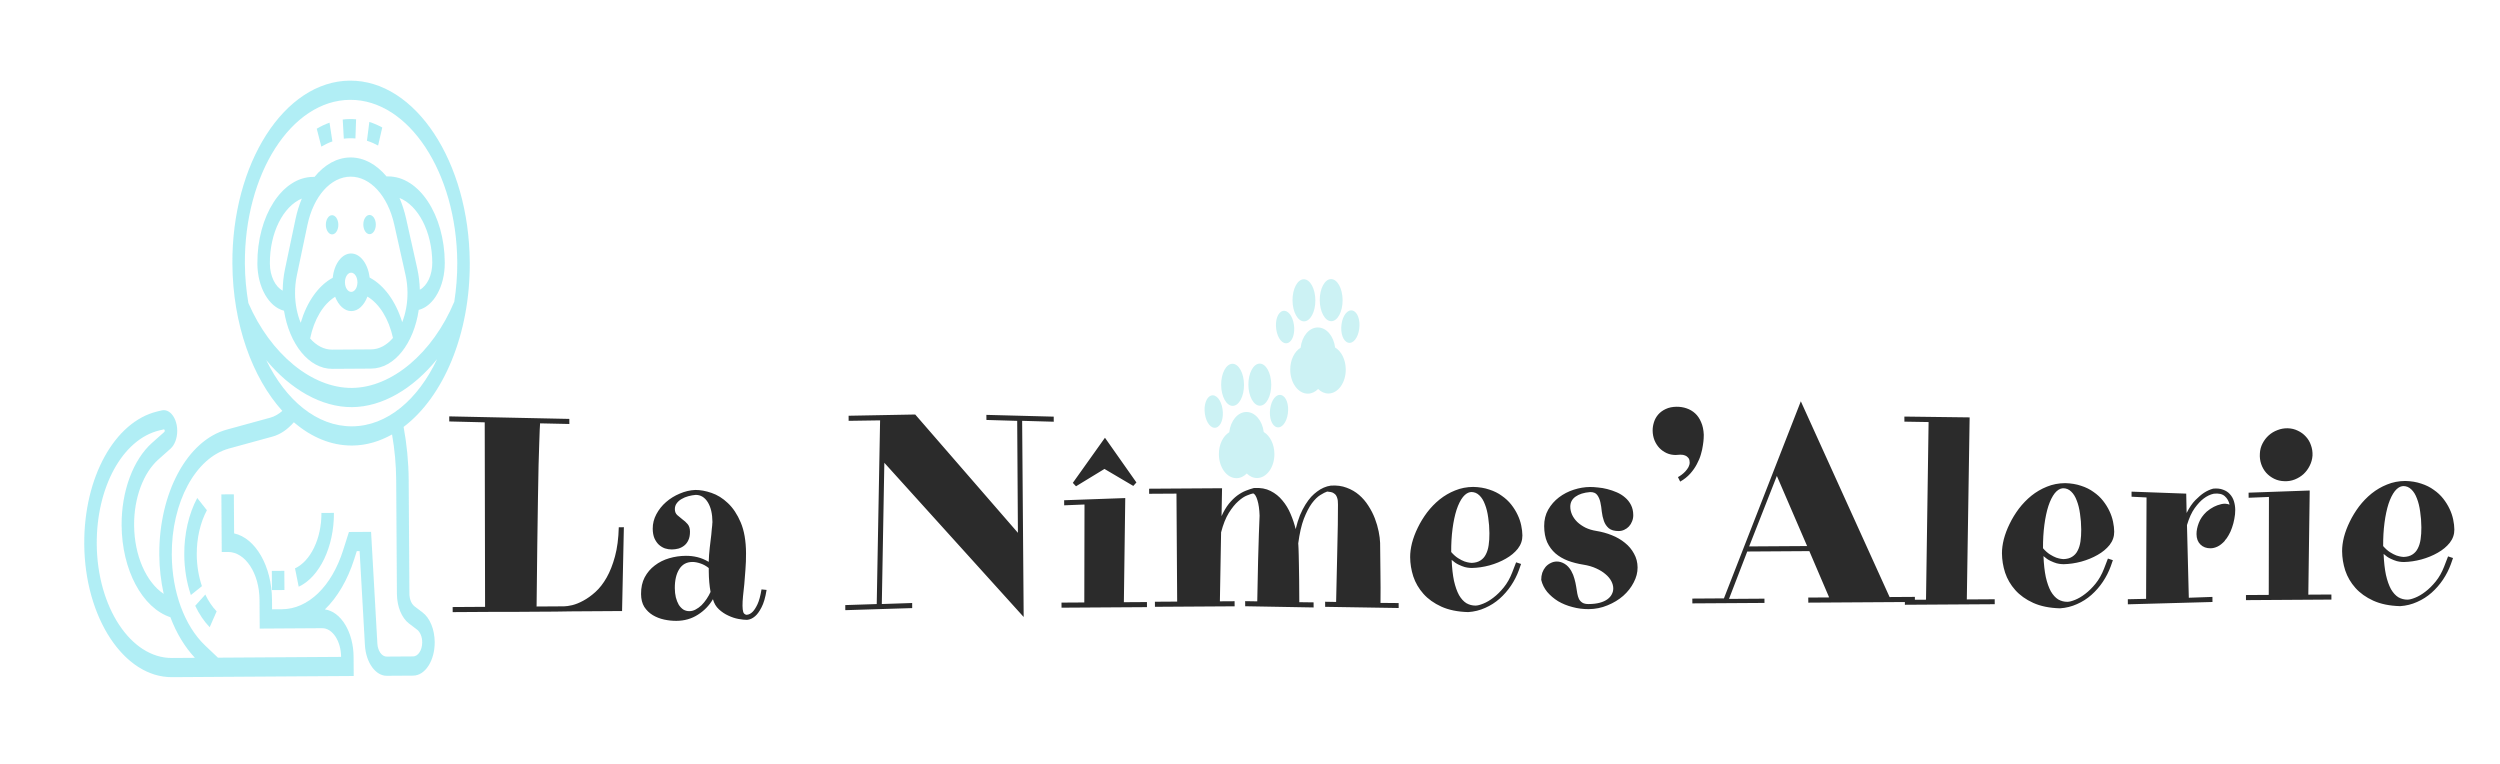 <svg width="311" height="95" viewBox="0 0 311 95" fill="none" xmlns="http://www.w3.org/2000/svg">
<g clip-path="url(#clip0)">
<path d="M153.35 50.491C154.134 50.486 154.764 49.308 154.755 47.864C154.745 46.42 154.1 45.249 153.317 45.254C152.532 45.259 151.902 46.438 151.912 47.882C151.921 49.326 152.566 50.496 153.35 50.491Z" fill="#CCF2F4"/>
<path d="M156.738 50.47C157.521 50.465 158.152 49.286 158.143 47.842C158.134 46.398 157.488 45.228 156.705 45.233C155.921 45.238 155.291 46.416 155.3 47.86C155.309 49.304 155.954 50.475 156.738 50.47Z" fill="#CCF2F4"/>
<path d="M159.383 49.147C158.766 48.984 158.162 49.734 158.009 50.856C157.855 51.977 158.218 52.982 158.836 53.145C159.453 53.307 160.057 52.557 160.211 51.436C160.364 50.314 160 49.309 159.383 49.147Z" fill="#CCF2F4"/>
<path d="M152.084 50.894C151.916 49.774 151.303 49.032 150.688 49.202C150.073 49.373 149.722 50.382 149.89 51.502C150.058 52.621 150.671 53.363 151.286 53.193C151.902 53.022 152.252 52.013 152.084 50.894Z" fill="#CCF2F4"/>
<path d="M157.211 53.743C157.034 52.325 156.129 51.244 155.049 51.251C153.969 51.258 153.077 52.351 152.919 53.77C152.153 54.236 151.621 55.292 151.629 56.515C151.64 58.16 152.623 59.492 153.822 59.485C154.3 59.482 154.741 59.265 155.098 58.903C155.459 59.261 155.903 59.471 156.381 59.468C157.58 59.461 158.546 58.116 158.536 56.471C158.528 55.248 157.982 54.199 157.211 53.743Z" fill="#CCF2F4"/>
<path d="M162.227 39.977C163.011 39.972 163.641 38.794 163.631 37.35C163.622 35.906 162.977 34.735 162.193 34.74C161.409 34.745 160.779 35.924 160.789 37.368C160.798 38.812 161.443 39.982 162.227 39.977Z" fill="#CCF2F4"/>
<path d="M165.615 39.956C166.398 39.951 167.029 38.772 167.02 37.328C167.01 35.884 166.365 34.714 165.582 34.718C164.798 34.724 164.168 35.902 164.177 37.346C164.186 38.79 164.831 39.961 165.615 39.956Z" fill="#CCF2F4"/>
<path d="M168.26 38.633C167.643 38.47 167.039 39.22 166.885 40.342C166.732 41.463 167.095 42.468 167.713 42.631C168.33 42.793 168.934 42.043 169.087 40.922C169.241 39.8 168.877 38.795 168.26 38.633Z" fill="#CCF2F4"/>
<path d="M160.163 42.679C160.779 42.508 161.129 41.499 160.961 40.38C160.793 39.26 160.18 38.518 159.565 38.688C158.95 38.859 158.599 39.868 158.767 40.988C158.935 42.107 159.548 42.849 160.163 42.679Z" fill="#CCF2F4"/>
<path d="M166.087 43.229C165.911 41.811 165.006 40.73 163.926 40.737C162.846 40.744 161.954 41.837 161.796 43.256C161.03 43.722 160.498 44.778 160.506 46.001C160.516 47.646 161.5 48.978 162.699 48.971C163.177 48.968 163.618 48.751 163.975 48.389C164.336 48.747 164.78 48.957 165.258 48.954C166.456 48.947 167.423 47.602 167.413 45.957C167.405 44.734 166.859 43.684 166.087 43.229Z" fill="#CCF2F4"/>
</g>
<path d="M56.314 76.148L56.31 75.516L60.343 75.49L60.299 52.538L55.889 52.429L55.885 51.797L70.824 52.112L70.828 52.744L67.187 52.665C67.177 52.813 67.161 53.075 67.141 53.452C67.121 53.828 67.101 54.38 67.083 55.11C67.065 55.828 67.037 56.745 66.998 57.862C66.971 58.978 66.946 60.357 66.922 61.998C66.898 63.639 66.871 65.564 66.839 67.775C66.808 69.986 66.778 72.543 66.751 75.449L70.169 75.427C70.42 75.426 70.756 75.378 71.177 75.284C71.609 75.179 72.069 74.994 72.558 74.728C73.057 74.463 73.562 74.101 74.072 73.642C74.581 73.183 75.045 72.588 75.462 71.856C75.879 71.124 76.226 70.244 76.504 69.217C76.783 68.19 76.94 66.981 76.977 65.591L77.609 65.587L77.385 76.013C76.439 76.02 75.597 76.025 74.856 76.03C74.127 76.034 73.443 76.039 72.805 76.043C72.167 76.047 71.552 76.051 70.96 76.055C70.367 76.07 69.741 76.079 69.08 76.084C68.419 76.088 67.695 76.093 66.909 76.097C66.123 76.103 65.223 76.108 64.209 76.115C63.207 76.121 62.062 76.123 60.774 76.12C59.487 76.128 58 76.137 56.314 76.148ZM92.923 76.478C93.174 76.454 93.412 76.327 93.638 76.098C93.831 75.903 94.028 75.594 94.231 75.171C94.433 74.737 94.6 74.121 94.732 73.322L95.364 73.386C95.211 74.333 94.999 75.058 94.729 75.561C94.47 76.064 94.205 76.43 93.933 76.66C93.615 76.935 93.28 77.086 92.927 77.111C92.654 77.112 92.3 77.075 91.867 76.998C91.445 76.921 91.022 76.781 90.6 76.579C90.177 76.388 89.788 76.128 89.432 75.8C89.077 75.472 88.829 75.052 88.689 74.54C88.227 75.329 87.605 75.971 86.822 76.466C86.039 76.972 85.146 77.229 84.144 77.235C83.642 77.238 83.135 77.184 82.621 77.074C82.108 76.963 81.634 76.778 81.2 76.519C80.776 76.26 80.427 75.92 80.15 75.5C79.886 75.069 79.751 74.534 79.747 73.896C79.742 73.099 79.891 72.409 80.195 71.826C80.511 71.231 80.929 70.739 81.451 70.348C81.972 69.946 82.568 69.646 83.239 69.448C83.91 69.25 84.605 69.148 85.322 69.144C85.812 69.141 86.285 69.195 86.742 69.306C87.21 69.417 87.684 69.613 88.164 69.895C88.183 69.314 88.225 68.732 88.29 68.151C88.366 67.569 88.431 67.028 88.484 66.526C88.517 66.23 88.538 65.99 88.548 65.808C88.57 65.625 88.586 65.477 88.597 65.363C88.607 65.249 88.612 65.164 88.612 65.107C88.623 65.05 88.629 64.998 88.628 64.953C88.622 63.916 88.428 63.091 88.049 62.478C87.669 61.866 87.165 61.561 86.539 61.565C86.243 61.59 85.941 61.643 85.634 61.725C85.327 61.806 85.049 61.922 84.799 62.072C84.549 62.21 84.345 62.388 84.187 62.606C84.029 62.812 83.951 63.057 83.952 63.342C83.954 63.65 84.053 63.894 84.248 64.075C84.442 64.245 84.654 64.42 84.883 64.601C85.124 64.77 85.341 64.968 85.537 65.195C85.732 65.421 85.831 65.734 85.833 66.133C85.836 66.554 85.77 66.908 85.635 67.194C85.511 67.468 85.342 67.691 85.126 67.863C84.911 68.036 84.667 68.162 84.394 68.244C84.121 68.314 83.848 68.35 83.574 68.352C83.289 68.354 83.004 68.31 82.719 68.221C82.445 68.12 82.193 67.968 81.964 67.764C81.746 67.56 81.562 67.294 81.412 66.964C81.273 66.635 81.202 66.236 81.199 65.769C81.195 65.143 81.345 64.543 81.649 63.972C81.953 63.4 82.354 62.896 82.853 62.46C83.352 62.024 83.919 61.673 84.555 61.407C85.192 61.129 85.84 60.977 86.501 60.95C87.116 60.946 87.783 61.067 88.502 61.313C89.233 61.559 89.914 61.982 90.544 62.582C91.186 63.182 91.721 63.987 92.149 64.999C92.577 66.01 92.796 67.279 92.806 68.806C92.81 69.523 92.786 70.207 92.733 70.857C92.692 71.507 92.645 72.111 92.591 72.669C92.538 73.217 92.484 73.718 92.43 74.174C92.387 74.63 92.367 75.023 92.369 75.354C92.371 75.684 92.401 75.946 92.46 76.139C92.529 76.333 92.661 76.446 92.855 76.479L92.923 76.478ZM88.393 73.636C88.322 73.249 88.269 72.845 88.232 72.424C88.195 71.991 88.175 71.558 88.172 71.125L88.169 70.664C87.848 70.404 87.5 70.212 87.123 70.089C86.758 69.966 86.427 69.906 86.13 69.908C85.413 69.912 84.868 70.212 84.496 70.807C84.123 71.402 83.941 72.189 83.947 73.169C83.949 73.579 83.992 73.96 84.074 74.313C84.167 74.666 84.289 74.972 84.438 75.234C84.6 75.483 84.789 75.681 85.006 75.828C85.235 75.963 85.486 76.03 85.759 76.028C86.033 76.027 86.294 75.957 86.544 75.818C86.805 75.68 87.049 75.502 87.276 75.284C87.502 75.055 87.711 74.797 87.903 74.511C88.095 74.225 88.258 73.933 88.393 73.636ZM105.566 51.719L113.853 51.564L126.628 66.282L126.539 52.355L122.71 52.242L122.706 51.61L131.082 51.83L131.086 52.462L127.155 52.351L127.345 76.754L110.012 57.57L109.697 75.141L113.473 75.014L113.477 75.647L105.156 75.905L105.152 75.272L109.065 75.145L109.483 52.293L105.57 52.352L105.566 51.719ZM132.379 62.23L139.982 61.959L139.809 74.914L142.68 74.896L142.684 75.528L132.054 75.596L132.05 74.964L134.887 74.946L134.912 62.76L132.383 62.862L132.379 62.23ZM137.456 54.455L141.371 60.019L140.981 60.449L137.396 58.335L133.855 60.494L133.459 60.069L137.456 54.455ZM173.994 75.636L164.849 75.49L164.845 74.857L166.213 74.883C166.277 72.512 166.322 70.547 166.346 68.986C166.382 67.413 166.408 66.171 166.425 65.26C166.441 64.188 166.447 63.362 166.443 62.781C166.452 62.417 166.416 62.126 166.335 61.91C166.265 61.694 166.162 61.535 166.024 61.434C165.898 61.321 165.75 61.248 165.579 61.215C165.419 61.181 165.259 61.16 165.1 61.149C164.884 61.219 164.6 61.363 164.248 61.582C163.907 61.789 163.556 62.133 163.195 62.614C162.845 63.095 162.513 63.735 162.199 64.534C161.896 65.334 161.664 66.355 161.501 67.598C161.513 67.678 161.519 67.769 161.519 67.871C161.532 67.974 161.538 68.122 161.539 68.316C161.552 68.498 161.559 68.749 161.561 69.067C161.575 69.375 161.583 69.785 161.586 70.298C161.601 70.81 161.611 71.443 161.615 72.195C161.62 72.947 161.626 73.852 161.633 74.912L163.41 74.935L163.414 75.567L154.902 75.416L154.898 74.784L156.403 74.808C156.435 72.78 156.47 71.082 156.507 69.715C156.543 68.336 156.576 67.236 156.605 66.416C156.645 65.459 156.674 64.701 156.693 64.142C156.665 63.345 156.576 62.708 156.425 62.23C156.285 61.752 156.112 61.469 155.907 61.379C155.747 61.403 155.497 61.484 155.156 61.623C154.815 61.75 154.446 61.992 154.05 62.348C153.653 62.692 153.258 63.179 152.863 63.808C152.48 64.426 152.16 65.231 151.904 66.224L151.754 74.804L153.583 74.792L153.587 75.425L143.675 75.488L143.671 74.856L146.439 74.838L146.353 61.406L142.953 61.427L142.949 60.795L152.023 60.737L151.96 64.207C152.241 63.59 152.545 63.075 152.873 62.663C153.212 62.251 153.557 61.912 153.909 61.648C154.272 61.383 154.629 61.182 154.982 61.043C155.334 60.904 155.664 60.794 155.971 60.712L156.039 60.711C156.814 60.661 157.487 60.782 158.058 61.075C158.641 61.367 159.133 61.763 159.535 62.261C159.949 62.749 160.288 63.31 160.554 63.947C160.821 64.572 161.03 65.197 161.182 65.823C161.337 65.172 161.516 64.596 161.718 64.093C161.931 63.59 162.156 63.151 162.393 62.773C162.63 62.395 162.867 62.075 163.104 61.811C163.353 61.548 163.597 61.33 163.835 61.157C164.379 60.744 164.953 60.495 165.556 60.411C166.285 60.361 166.941 60.448 167.523 60.672C168.106 60.885 168.62 61.184 169.067 61.568C169.514 61.953 169.899 62.4 170.221 62.911C170.555 63.422 170.826 63.95 171.034 64.495C171.243 65.041 171.4 65.581 171.506 66.116C171.612 66.639 171.672 67.112 171.686 67.533C171.694 68.775 171.707 70.011 171.727 71.241C171.746 72.46 171.748 73.714 171.734 75.001L173.99 75.021L173.994 75.636ZM189.386 66.617C189.389 67.221 189.199 67.769 188.815 68.261C188.431 68.742 187.932 69.156 187.319 69.501C186.717 69.847 186.041 70.125 185.291 70.335C184.551 70.533 183.823 70.64 183.105 70.656C183.059 70.656 182.957 70.651 182.797 70.641C182.638 70.631 182.444 70.598 182.216 70.542C181.987 70.475 181.73 70.374 181.445 70.239C181.159 70.105 180.873 69.907 180.586 69.647C180.627 70.66 180.724 71.531 180.876 72.26C181.041 72.976 181.249 73.568 181.503 74.033C181.768 74.487 182.072 74.821 182.415 75.036C182.77 75.238 183.152 75.338 183.562 75.336C183.801 75.334 184.12 75.253 184.518 75.091C184.927 74.928 185.347 74.681 185.778 74.348C186.22 74.014 186.65 73.59 187.068 73.075C187.487 72.559 187.836 71.942 188.116 71.222L188.604 69.954L189.22 70.156L188.952 70.926C188.705 71.6 188.379 72.24 187.973 72.847C187.566 73.453 187.091 73.997 186.548 74.479C186.015 74.95 185.419 75.33 184.76 75.619C184.101 75.919 183.396 76.095 182.644 76.145C181.334 76.108 180.222 75.881 179.308 75.466C178.393 75.05 177.649 74.519 177.076 73.873C176.502 73.228 176.081 72.507 175.814 71.711C175.559 70.915 175.428 70.113 175.423 69.304C175.42 68.768 175.496 68.187 175.651 67.559C175.818 66.92 176.059 66.28 176.374 65.64C176.689 64.989 177.072 64.36 177.524 63.753C177.987 63.146 178.508 62.608 179.086 62.137C179.675 61.666 180.317 61.291 181.01 61.014C181.714 60.724 182.471 60.577 183.28 60.572C184.021 60.59 184.682 60.7 185.265 60.901C185.858 61.091 186.378 61.349 186.825 61.677C187.282 61.993 187.672 62.355 187.994 62.763C188.315 63.172 188.58 63.597 188.788 64.04C188.996 64.472 189.147 64.915 189.241 65.37C189.335 65.814 189.383 66.23 189.386 66.617ZM183.011 61.206C182.646 61.231 182.306 61.438 181.989 61.828C181.684 62.217 181.42 62.748 181.196 63.422C180.984 64.084 180.818 64.866 180.698 65.767C180.579 66.667 180.522 67.636 180.529 68.673C180.816 69.001 181.102 69.256 181.388 69.436C181.674 69.617 181.937 69.752 182.177 69.842C182.417 69.92 182.616 69.97 182.776 69.992C182.936 70.013 183.033 70.024 183.067 70.024C183.511 70.01 183.875 69.911 184.159 69.727C184.454 69.542 184.68 69.29 184.838 68.97C185.006 68.65 185.124 68.268 185.189 67.823C185.255 67.378 185.286 66.882 185.282 66.335C185.278 65.652 185.228 65.003 185.133 64.388C185.049 63.762 184.915 63.216 184.729 62.75C184.555 62.273 184.325 61.898 184.039 61.627C183.752 61.343 183.409 61.203 183.011 61.206ZM197.63 75.776C196.935 75.78 196.262 75.694 195.612 75.515C194.961 75.349 194.367 75.107 193.83 74.792C193.304 74.465 192.851 74.08 192.472 73.638C192.105 73.185 191.857 72.685 191.728 72.139C191.726 71.82 191.77 71.524 191.859 71.25C191.96 70.975 192.095 70.735 192.265 70.529C192.446 70.323 192.655 70.162 192.894 70.047C193.132 69.92 193.388 69.856 193.662 69.854C193.992 69.852 194.317 69.947 194.638 70.138C194.958 70.33 195.233 70.624 195.464 71.022C195.648 71.351 195.781 71.68 195.863 72.01C195.956 72.34 196.027 72.659 196.074 72.966C196.133 73.273 196.181 73.563 196.216 73.837C196.264 74.098 196.334 74.326 196.426 74.519C196.53 74.712 196.673 74.865 196.856 74.978C197.039 75.09 197.296 75.146 197.626 75.144C198.162 75.14 198.623 75.086 199.009 74.981C199.396 74.876 199.714 74.731 199.964 74.548C200.213 74.364 200.394 74.157 200.507 73.929C200.631 73.7 200.692 73.455 200.69 73.193C200.688 72.897 200.606 72.595 200.445 72.289C200.283 71.982 200.048 71.699 199.739 71.439C199.429 71.167 199.041 70.925 198.572 70.711C198.115 70.498 197.578 70.341 196.963 70.243C196.267 70.133 195.622 69.967 195.028 69.743C194.446 69.518 193.937 69.22 193.501 68.847C193.066 68.462 192.721 67.997 192.467 67.452C192.224 66.895 192.1 66.229 192.095 65.454C192.091 64.68 192.257 63.995 192.595 63.401C192.944 62.794 193.391 62.285 193.935 61.871C194.48 61.457 195.093 61.14 195.775 60.919C196.457 60.698 197.135 60.586 197.807 60.582C198.092 60.58 198.422 60.6 198.798 60.644C199.175 60.675 199.557 60.741 199.945 60.841C200.344 60.941 200.738 61.076 201.126 61.244C201.515 61.412 201.858 61.627 202.156 61.887C202.465 62.147 202.712 62.459 202.897 62.822C203.081 63.185 203.175 63.606 203.178 64.085C203.18 64.358 203.13 64.615 203.029 64.855C202.94 65.095 202.81 65.306 202.64 65.49C202.482 65.662 202.289 65.8 202.062 65.904C201.846 66.008 201.619 66.06 201.379 66.062C200.832 66.065 200.416 65.948 200.13 65.711C199.855 65.473 199.653 65.173 199.526 64.809C199.398 64.445 199.31 64.058 199.262 63.648C199.225 63.227 199.165 62.834 199.083 62.47C199.001 62.106 198.868 61.805 198.685 61.567C198.512 61.329 198.221 61.211 197.811 61.214C197.036 61.276 196.428 61.468 195.986 61.789C195.555 62.1 195.341 62.517 195.344 63.041C195.346 63.383 195.423 63.719 195.573 64.048C195.723 64.366 195.936 64.661 196.211 64.933C196.497 65.204 196.841 65.441 197.241 65.644C197.641 65.835 198.086 65.969 198.576 66.046C199.249 66.155 199.894 66.333 200.511 66.58C201.128 66.827 201.671 67.142 202.141 67.527C202.622 67.911 203.001 68.364 203.277 68.887C203.565 69.397 203.711 69.966 203.715 70.593C203.719 71.219 203.558 71.841 203.232 72.459C202.917 73.076 202.482 73.631 201.926 74.125C201.371 74.607 200.724 74.999 199.986 75.299C199.247 75.612 198.462 75.771 197.63 75.776ZM208.737 59.35C208.873 59.281 209.026 59.183 209.196 59.056C209.366 58.93 209.525 58.786 209.672 58.626C209.819 58.465 209.943 58.294 210.045 58.111C210.146 57.916 210.196 57.722 210.195 57.529C210.194 57.438 210.182 57.335 210.159 57.221C210.135 57.108 210.077 57.005 209.986 56.915C209.905 56.813 209.785 56.728 209.625 56.661C209.477 56.593 209.277 56.56 209.026 56.562C208.935 56.563 208.838 56.569 208.736 56.581C208.645 56.593 208.554 56.599 208.463 56.6C208.064 56.602 207.687 56.525 207.333 56.368C206.99 56.211 206.687 55.996 206.423 55.724C206.171 55.452 205.97 55.135 205.819 54.771C205.669 54.396 205.592 53.992 205.589 53.559C205.587 53.217 205.642 52.87 205.753 52.516C205.865 52.162 206.04 51.847 206.277 51.572C206.526 51.286 206.838 51.056 207.213 50.883C207.599 50.698 208.054 50.604 208.578 50.6C209.011 50.598 209.422 50.663 209.81 50.798C210.21 50.932 210.564 51.14 210.874 51.423C211.183 51.706 211.43 52.069 211.615 52.512C211.812 52.944 211.923 53.467 211.95 54.083C211.951 54.151 211.946 54.305 211.936 54.544C211.926 54.772 211.894 55.057 211.839 55.399C211.795 55.741 211.712 56.118 211.59 56.529C211.478 56.928 211.31 57.334 211.085 57.745C210.871 58.157 210.594 58.552 210.255 58.93C209.916 59.308 209.502 59.635 209.014 59.912L208.737 59.35ZM224.948 74.337L227.546 74.32L225.082 68.559L217.358 68.609L215.088 74.502L219.497 74.474L219.501 75.004L210.529 75.061L210.525 74.463L214.456 74.438L220.711 58.402L224.023 49.921L235.065 74.272L238.21 74.252L238.214 74.885L224.952 74.969L224.948 74.337ZM217.593 67.975L224.805 67.929L221.041 59.203L217.593 67.975ZM236.964 74.619L239.596 74.602L239.917 52.503L236.908 52.453L236.904 51.821L245.023 51.923L244.672 74.57L248.141 74.548L248.145 75.163L236.968 75.234L236.964 74.619ZM263.007 66.147C263.011 66.751 262.821 67.299 262.437 67.791C262.052 68.272 261.554 68.686 260.941 69.031C260.339 69.377 259.663 69.655 258.912 69.865C258.173 70.063 257.444 70.17 256.727 70.186C256.681 70.186 256.578 70.181 256.419 70.171C256.259 70.161 256.065 70.128 255.837 70.072C255.609 70.005 255.352 69.904 255.066 69.769C254.781 69.635 254.494 69.437 254.208 69.177C254.249 70.191 254.345 71.062 254.498 71.79C254.662 72.507 254.871 73.098 255.125 73.563C255.39 74.017 255.694 74.351 256.037 74.566C256.391 74.769 256.774 74.869 257.184 74.866C257.423 74.865 257.741 74.783 258.139 74.621C258.548 74.459 258.968 74.211 259.399 73.878C259.841 73.544 260.272 73.12 260.69 72.605C261.108 72.089 261.457 71.472 261.738 70.752L262.225 69.485L262.842 69.686L262.573 70.457C262.327 71.13 262 71.77 261.594 72.377C261.188 72.983 260.713 73.528 260.169 74.01C259.637 74.48 259.041 74.86 258.382 75.149C257.723 75.449 257.018 75.625 256.266 75.675C254.956 75.638 253.843 75.411 252.929 74.996C252.015 74.58 251.271 74.049 250.697 73.403C250.123 72.758 249.703 72.037 249.436 71.241C249.18 70.445 249.05 69.643 249.044 68.834C249.041 68.298 249.117 67.717 249.273 67.089C249.439 66.45 249.68 65.811 249.995 65.171C250.31 64.519 250.693 63.89 251.145 63.283C251.609 62.676 252.129 62.138 252.707 61.667C253.297 61.196 253.938 60.822 254.631 60.544C255.336 60.254 256.093 60.107 256.902 60.102C257.642 60.12 258.304 60.23 258.886 60.431C259.48 60.621 260 60.88 260.446 61.207C260.904 61.523 261.294 61.885 261.615 62.294C261.937 62.702 262.202 63.127 262.41 63.57C262.617 64.002 262.768 64.445 262.862 64.9C262.956 65.344 263.005 65.76 263.007 66.147ZM256.632 60.736C256.268 60.761 255.927 60.968 255.611 61.358C255.306 61.747 255.041 62.279 254.818 62.952C254.605 63.614 254.439 64.396 254.32 65.297C254.2 66.198 254.144 67.166 254.15 68.203C254.437 68.532 254.724 68.786 255.01 68.967C255.296 69.147 255.559 69.282 255.799 69.372C256.038 69.45 256.238 69.5 256.398 69.522C256.557 69.543 256.654 69.554 256.688 69.554C257.133 69.54 257.497 69.441 257.78 69.257C258.075 69.072 258.302 68.82 258.459 68.5C258.628 68.18 258.745 67.798 258.811 67.353C258.876 66.908 258.907 66.412 258.904 65.866C258.899 65.182 258.85 64.533 258.755 63.918C258.671 63.292 258.536 62.746 258.351 62.28C258.177 61.803 257.947 61.428 257.66 61.157C257.374 60.874 257.031 60.733 256.632 60.736ZM272.016 63.816C272.353 63.142 272.715 62.61 273.099 62.22C273.484 61.83 273.841 61.526 274.17 61.308C274.545 61.066 274.925 60.893 275.312 60.788C275.79 60.739 276.201 60.782 276.543 60.916C276.897 61.039 277.183 61.226 277.401 61.475C277.631 61.724 277.798 62.019 277.903 62.361C278.007 62.702 278.061 63.06 278.063 63.436C278.066 63.801 278.028 64.171 277.951 64.548C277.885 64.924 277.79 65.284 277.667 65.626C277.555 65.969 277.415 66.283 277.246 66.569C277.088 66.855 276.925 67.084 276.755 67.256L276.789 67.255C276.461 67.611 276.149 67.858 275.854 67.996C275.558 68.135 275.268 68.205 274.983 68.207C274.471 68.21 274.054 68.053 273.733 67.736C273.412 67.419 273.249 66.987 273.246 66.441C273.243 66.019 273.337 65.557 273.528 65.055C273.718 64.552 274.04 64.088 274.493 63.664C274.788 63.411 275.094 63.204 275.412 63.043C275.684 62.904 275.991 62.794 276.333 62.712C276.674 62.63 277.016 62.651 277.358 62.774C277.265 62.342 277.063 61.99 276.754 61.718C276.444 61.447 275.988 61.347 275.384 61.419C274.952 61.513 274.532 61.715 274.124 62.026C273.772 62.29 273.404 62.685 273.02 63.212C272.648 63.727 272.327 64.43 272.06 65.32L272.288 74.359L275.227 74.255L275.231 74.888L264.705 75.177L264.701 74.545L266.974 74.496L267.03 61.883L265.167 61.792L265.163 61.16L271.966 61.407L272.016 63.816ZM279.724 61.289L287.328 61.019L287.154 73.974L290.025 73.956L290.029 74.588L279.4 74.656L279.396 74.023L282.232 74.005L282.257 61.82L279.729 61.922L279.724 61.289ZM287.676 56.675C287.645 57.12 287.528 57.542 287.325 57.942C287.134 58.331 286.88 58.674 286.563 58.973C286.246 59.26 285.883 59.484 285.473 59.646C285.064 59.808 284.637 59.879 284.193 59.859C283.726 59.851 283.298 59.751 282.909 59.56C282.521 59.369 282.189 59.12 281.913 58.814C281.638 58.497 281.43 58.134 281.291 57.724C281.152 57.315 281.098 56.877 281.129 56.41C281.149 55.965 281.26 55.548 281.463 55.16C281.665 54.771 281.92 54.439 282.225 54.164C282.543 53.877 282.906 53.658 283.315 53.507C283.724 53.345 284.145 53.269 284.578 53.277C285.034 53.286 285.456 53.386 285.845 53.577C286.233 53.757 286.565 53.999 286.841 54.305C287.127 54.611 287.341 54.968 287.48 55.378C287.631 55.787 287.696 56.219 287.676 56.675ZM305.321 65.877C305.325 66.481 305.134 67.029 304.75 67.521C304.366 68.002 303.867 68.416 303.254 68.761C302.652 69.107 301.976 69.385 301.226 69.595C300.486 69.793 299.758 69.9 299.04 69.916C298.995 69.916 298.892 69.911 298.732 69.901C298.573 69.891 298.379 69.858 298.151 69.802C297.922 69.735 297.665 69.634 297.38 69.499C297.094 69.365 296.808 69.167 296.521 68.907C296.562 69.921 296.659 70.791 296.812 71.52C296.976 72.237 297.185 72.828 297.438 73.293C297.703 73.747 298.007 74.081 298.35 74.296C298.705 74.499 299.087 74.599 299.497 74.596C299.737 74.594 300.055 74.513 300.453 74.351C300.862 74.189 301.282 73.941 301.713 73.608C302.155 73.274 302.585 72.85 303.003 72.335C303.422 71.819 303.771 71.202 304.051 70.482L304.539 69.215L305.155 69.416L304.887 70.186C304.64 70.86 304.314 71.5 303.908 72.107C303.501 72.713 303.026 73.257 302.483 73.74C301.95 74.21 301.354 74.59 300.695 74.879C300.037 75.179 299.331 75.355 298.58 75.405C297.269 75.368 296.157 75.141 295.243 74.726C294.329 74.31 293.585 73.779 293.011 73.133C292.437 72.488 292.017 71.767 291.749 70.971C291.494 70.175 291.363 69.373 291.358 68.564C291.355 68.028 291.431 67.447 291.586 66.819C291.753 66.18 291.994 65.54 292.309 64.9C292.624 64.249 293.007 63.62 293.459 63.013C293.922 62.406 294.443 61.867 295.021 61.397C295.61 60.926 296.252 60.551 296.945 60.274C297.649 59.984 298.406 59.837 299.215 59.832C299.956 59.85 300.617 59.96 301.2 60.161C301.793 60.351 302.313 60.61 302.76 60.937C303.218 61.253 303.607 61.615 303.929 62.023C304.251 62.432 304.515 62.857 304.723 63.3C304.931 63.732 305.082 64.175 305.176 64.63C305.27 65.074 305.318 65.49 305.321 65.877ZM298.946 60.466C298.581 60.491 298.241 60.698 297.924 61.088C297.619 61.477 297.355 62.008 297.131 62.682C296.919 63.344 296.753 64.126 296.633 65.027C296.514 65.927 296.457 66.896 296.464 67.933C296.751 68.262 297.037 68.516 297.323 68.697C297.609 68.877 297.872 69.012 298.112 69.102C298.352 69.18 298.552 69.23 298.711 69.252C298.871 69.273 298.968 69.284 299.002 69.284C299.446 69.27 299.81 69.171 300.094 68.987C300.389 68.802 300.615 68.55 300.773 68.23C300.941 67.91 301.059 67.528 301.124 67.083C301.19 66.638 301.221 66.142 301.217 65.596C301.213 64.912 301.163 64.263 301.068 63.648C300.984 63.022 300.85 62.476 300.665 62.01C300.491 61.533 300.26 61.158 299.974 60.887C299.687 60.604 299.344 60.463 298.946 60.466Z" fill="#2B2B2B"/>
<g filter="url(#filter0_d)">
<path d="M35.33 34.654C35.992 38.808 38.439 41.902 41.335 41.884L46.18 41.853C49.074 41.834 51.481 38.713 52.09 34.553C53.94 34.087 55.349 31.626 55.33 28.654C55.292 22.725 52.123 17.922 48.267 17.947L48.084 17.948C46.827 16.447 45.259 15.577 43.59 15.588C41.92 15.598 40.363 16.488 39.126 18.005L38.943 18.006C35.087 18.031 31.98 22.874 32.017 28.802C32.036 31.755 33.458 34.189 35.33 34.654ZM41.32 39.495C40.296 39.501 39.349 38.98 38.58 38.107C39.068 35.734 40.201 33.84 41.692 32.918C42.103 33.984 42.852 34.706 43.712 34.701C44.571 34.695 45.31 33.964 45.708 32.894C47.211 33.796 48.369 35.675 48.887 38.041C48.129 38.924 47.188 39.457 46.164 39.464L41.32 39.495ZM42.912 31.122C42.907 30.463 43.253 29.925 43.681 29.922C44.109 29.92 44.462 30.453 44.466 31.112C44.47 31.772 44.125 32.309 43.696 32.312C43.268 32.314 42.916 31.782 42.912 31.122ZM53.776 28.663C53.786 30.23 53.133 31.554 52.224 32.046C52.197 31.152 52.101 30.27 51.911 29.421L50.512 23.16C50.308 22.249 50.03 21.401 49.697 20.623C52.019 21.568 53.751 24.805 53.776 28.663ZM43.605 17.977C46.059 17.961 48.244 20.352 49.043 23.926L50.443 30.186C50.603 30.903 50.687 31.651 50.692 32.407C50.7 33.752 50.457 35.007 50.036 36.077C49.227 33.472 47.777 31.471 45.979 30.526C45.787 28.826 44.823 27.526 43.666 27.533C42.509 27.541 41.562 28.852 41.392 30.555C39.605 31.523 38.181 33.544 37.406 36.158C36.971 35.093 36.712 33.841 36.704 32.496C36.699 31.739 36.773 30.99 36.924 30.273L38.244 23.995C38.997 20.411 41.151 17.992 43.605 17.977ZM37.547 20.701C37.223 21.483 36.956 22.334 36.764 23.248L35.444 29.526C35.266 30.378 35.181 31.261 35.165 32.155C34.25 31.674 33.581 30.358 33.572 28.792C33.547 24.934 35.237 21.675 37.547 20.701Z" fill="#A4EBF3" fill-opacity="0.85"/>
<path d="M41.319 25.159C41.749 25.156 42.093 24.619 42.089 23.959C42.085 23.3 41.733 22.767 41.304 22.77C40.875 22.773 40.531 23.31 40.535 23.969C40.539 24.629 40.89 25.162 41.319 25.159Z" fill="#A4EBF3" fill-opacity="0.85"/>
<path d="M45.982 25.129C46.411 25.127 46.756 24.59 46.751 23.93C46.747 23.27 46.396 22.737 45.967 22.74C45.538 22.743 45.193 23.28 45.197 23.94C45.201 24.599 45.553 25.132 45.982 25.129Z" fill="#A4EBF3" fill-opacity="0.85"/>
<path d="M58.438 28.634C58.358 16.118 51.67 5.979 43.529 6.031C35.387 6.083 28.829 16.306 28.909 28.822C28.957 36.355 31.409 43.009 35.121 47.117C34.659 47.517 34.159 47.812 33.629 47.958L28.204 49.445C23.294 50.79 19.766 57.339 19.815 65.014C19.825 66.702 20.026 68.332 20.363 69.88C18.187 68.424 16.707 65.123 16.683 61.324C16.661 57.963 17.821 54.832 19.708 53.154L21.222 51.807C21.737 51.347 22.053 50.494 22.047 49.575C22.043 48.827 21.827 48.119 21.454 47.634C21.081 47.15 20.593 46.938 20.111 47.055L19.547 47.191C14.241 48.481 10.428 55.418 10.481 63.682C10.539 72.851 15.438 80.278 21.401 80.239L26.683 80.206L27.683 80.199L44.001 80.095L43.986 77.706C43.966 74.6 42.394 72.08 40.42 71.811C41.96 70.317 43.234 68.174 44.073 65.536L44.383 64.562L44.737 64.56L45.397 76.257C45.518 78.403 46.71 80.078 48.111 80.069L51.405 80.048C52.893 80.038 54.092 78.17 54.077 75.883C54.067 74.302 53.487 72.882 52.561 72.182L51.573 71.432C51.181 71.135 50.934 70.533 50.93 69.863L50.84 55.713C50.825 53.475 50.605 51.259 50.209 49.106C55.123 45.399 58.495 37.618 58.438 28.634V28.634ZM43.544 8.42C50.828 8.373 56.812 17.446 56.884 28.644C56.895 30.332 56.756 31.963 56.513 33.533C53.84 39.921 48.738 44.226 43.773 44.258C38.807 44.289 33.65 40.05 30.897 33.697C30.634 32.13 30.474 30.5 30.463 28.812C30.392 17.614 36.26 8.466 43.544 8.42ZM12.035 63.672C11.99 56.596 15.255 50.657 19.797 49.551L20.362 49.415C20.395 49.41 20.426 49.419 20.454 49.455C20.479 49.488 20.493 49.532 20.493 49.585C20.494 49.648 20.472 49.707 20.438 49.737L18.924 51.083C16.555 53.19 15.101 57.117 15.128 61.334C15.164 66.903 17.694 71.618 21.197 72.783C21.944 74.766 22.984 76.482 24.248 77.833L21.386 77.852C16.28 77.883 12.085 71.522 12.035 63.672V63.672ZM49.286 55.723L49.376 69.873C49.386 71.455 49.966 72.874 50.892 73.574L51.88 74.324C52.272 74.621 52.519 75.223 52.523 75.893C52.529 76.863 52.02 77.655 51.39 77.659L48.096 77.68C47.502 77.684 46.997 76.974 46.945 76.064L46.161 62.162L43.407 62.179L42.676 64.477C41.247 68.967 38.335 71.769 35.076 71.79L33.846 71.798L33.838 70.603C33.812 66.397 31.759 62.92 29.123 62.355L29.092 57.492L27.538 57.502L27.584 64.67L28.361 64.665C30.503 64.651 32.263 67.319 32.284 70.613L32.307 74.197L33.861 74.187L35.091 74.179L40.078 74.147C41.363 74.139 42.419 75.74 42.432 77.716L27.667 77.81L27.113 77.814L25.526 76.308C22.952 73.867 21.398 69.641 21.369 65.004C21.327 58.494 24.32 52.939 28.486 51.797L33.911 50.309C34.877 50.044 35.776 49.422 36.555 48.528C38.71 50.38 41.186 51.442 43.818 51.425C45.561 51.414 47.223 50.912 48.771 50.047C49.095 51.9 49.273 53.802 49.286 55.723ZM43.803 49.036C39.441 49.064 35.557 45.808 33.118 40.798C36.152 44.462 40.02 46.671 43.788 46.647C47.556 46.623 51.395 44.364 54.382 40.662C52.008 45.703 48.165 49.008 43.803 49.036Z" fill="#A4EBF3" fill-opacity="0.85"/>
<path d="M41.348 13.591L40.993 11.263C40.453 11.453 39.918 11.704 39.404 12.012L39.974 14.239C40.418 13.975 40.881 13.757 41.348 13.591V13.591Z" fill="#A4EBF3" fill-opacity="0.85"/>
<path d="M44.215 13.225L44.298 10.84C43.746 10.79 43.182 10.8 42.636 10.87L42.77 13.251C43.246 13.192 43.737 13.182 44.215 13.225V13.225Z" fill="#A4EBF3" fill-opacity="0.85"/>
<path d="M47.553 11.858C47.029 11.571 46.488 11.339 45.947 11.169L45.647 13.511C46.115 13.656 46.583 13.858 47.037 14.108L47.553 11.858Z" fill="#A4EBF3" fill-opacity="0.85"/>
<path d="M25.541 69.962L24.285 71.358C24.777 72.401 25.384 73.299 26.085 74.027L26.95 72.05C26.4 71.478 25.925 70.776 25.541 69.962Z" fill="#A4EBF3" fill-opacity="0.85"/>
<path d="M24.477 64.985C24.464 62.972 24.911 61.016 25.737 59.474L24.534 57.951C23.479 59.922 22.907 62.424 22.923 64.995C22.934 66.746 23.218 68.483 23.744 70.02L25.119 68.917C24.707 67.716 24.486 66.357 24.477 64.985Z" fill="#A4EBF3" fill-opacity="0.85"/>
<path d="M33.816 67.019L35.37 67.009L35.385 69.398L33.831 69.408L33.816 67.019Z" fill="#A4EBF3" fill-opacity="0.85"/>
<path d="M36.7 66.704L37.158 68.99C39.765 67.778 41.567 64 41.541 59.802L39.986 59.812C40.007 62.961 38.655 65.795 36.7 66.704Z" fill="#A4EBF3" fill-opacity="0.85"/>
</g>
<defs>
<filter id="filter0_d" x="-0.671" y="-1.263" width="70.221" height="96.771" filterUnits="userSpaceOnUse" color-interpolation-filters="sRGB">
<feFlood flood-opacity="0" result="BackgroundImageFix"/>
<feColorMatrix in="SourceAlpha" type="matrix" values="0 0 0 0 0 0 0 0 0 0 0 0 0 0 0 0 0 0 127 0" result="hardAlpha"/>
<feOffset dy="4"/>
<feGaussianBlur stdDeviation="5"/>
<feComposite in2="hardAlpha" operator="out"/>
<feColorMatrix type="matrix" values="0 0 0 0 0 0 0 0 0 0 0 0 0 0 0 0 0 0 0.2 0"/>
<feBlend mode="normal" in2="BackgroundImageFix" result="effect1_dropShadow"/>
<feBlend mode="normal" in="SourceGraphic" in2="effect1_dropShadow" result="shape"/>
</filter>
<clipPath id="clip0">
<rect width="19.341" height="26.547" fill="white" transform="translate(149.739 33.891) rotate(-0.366)"/>
</clipPath>
</defs>
</svg>
